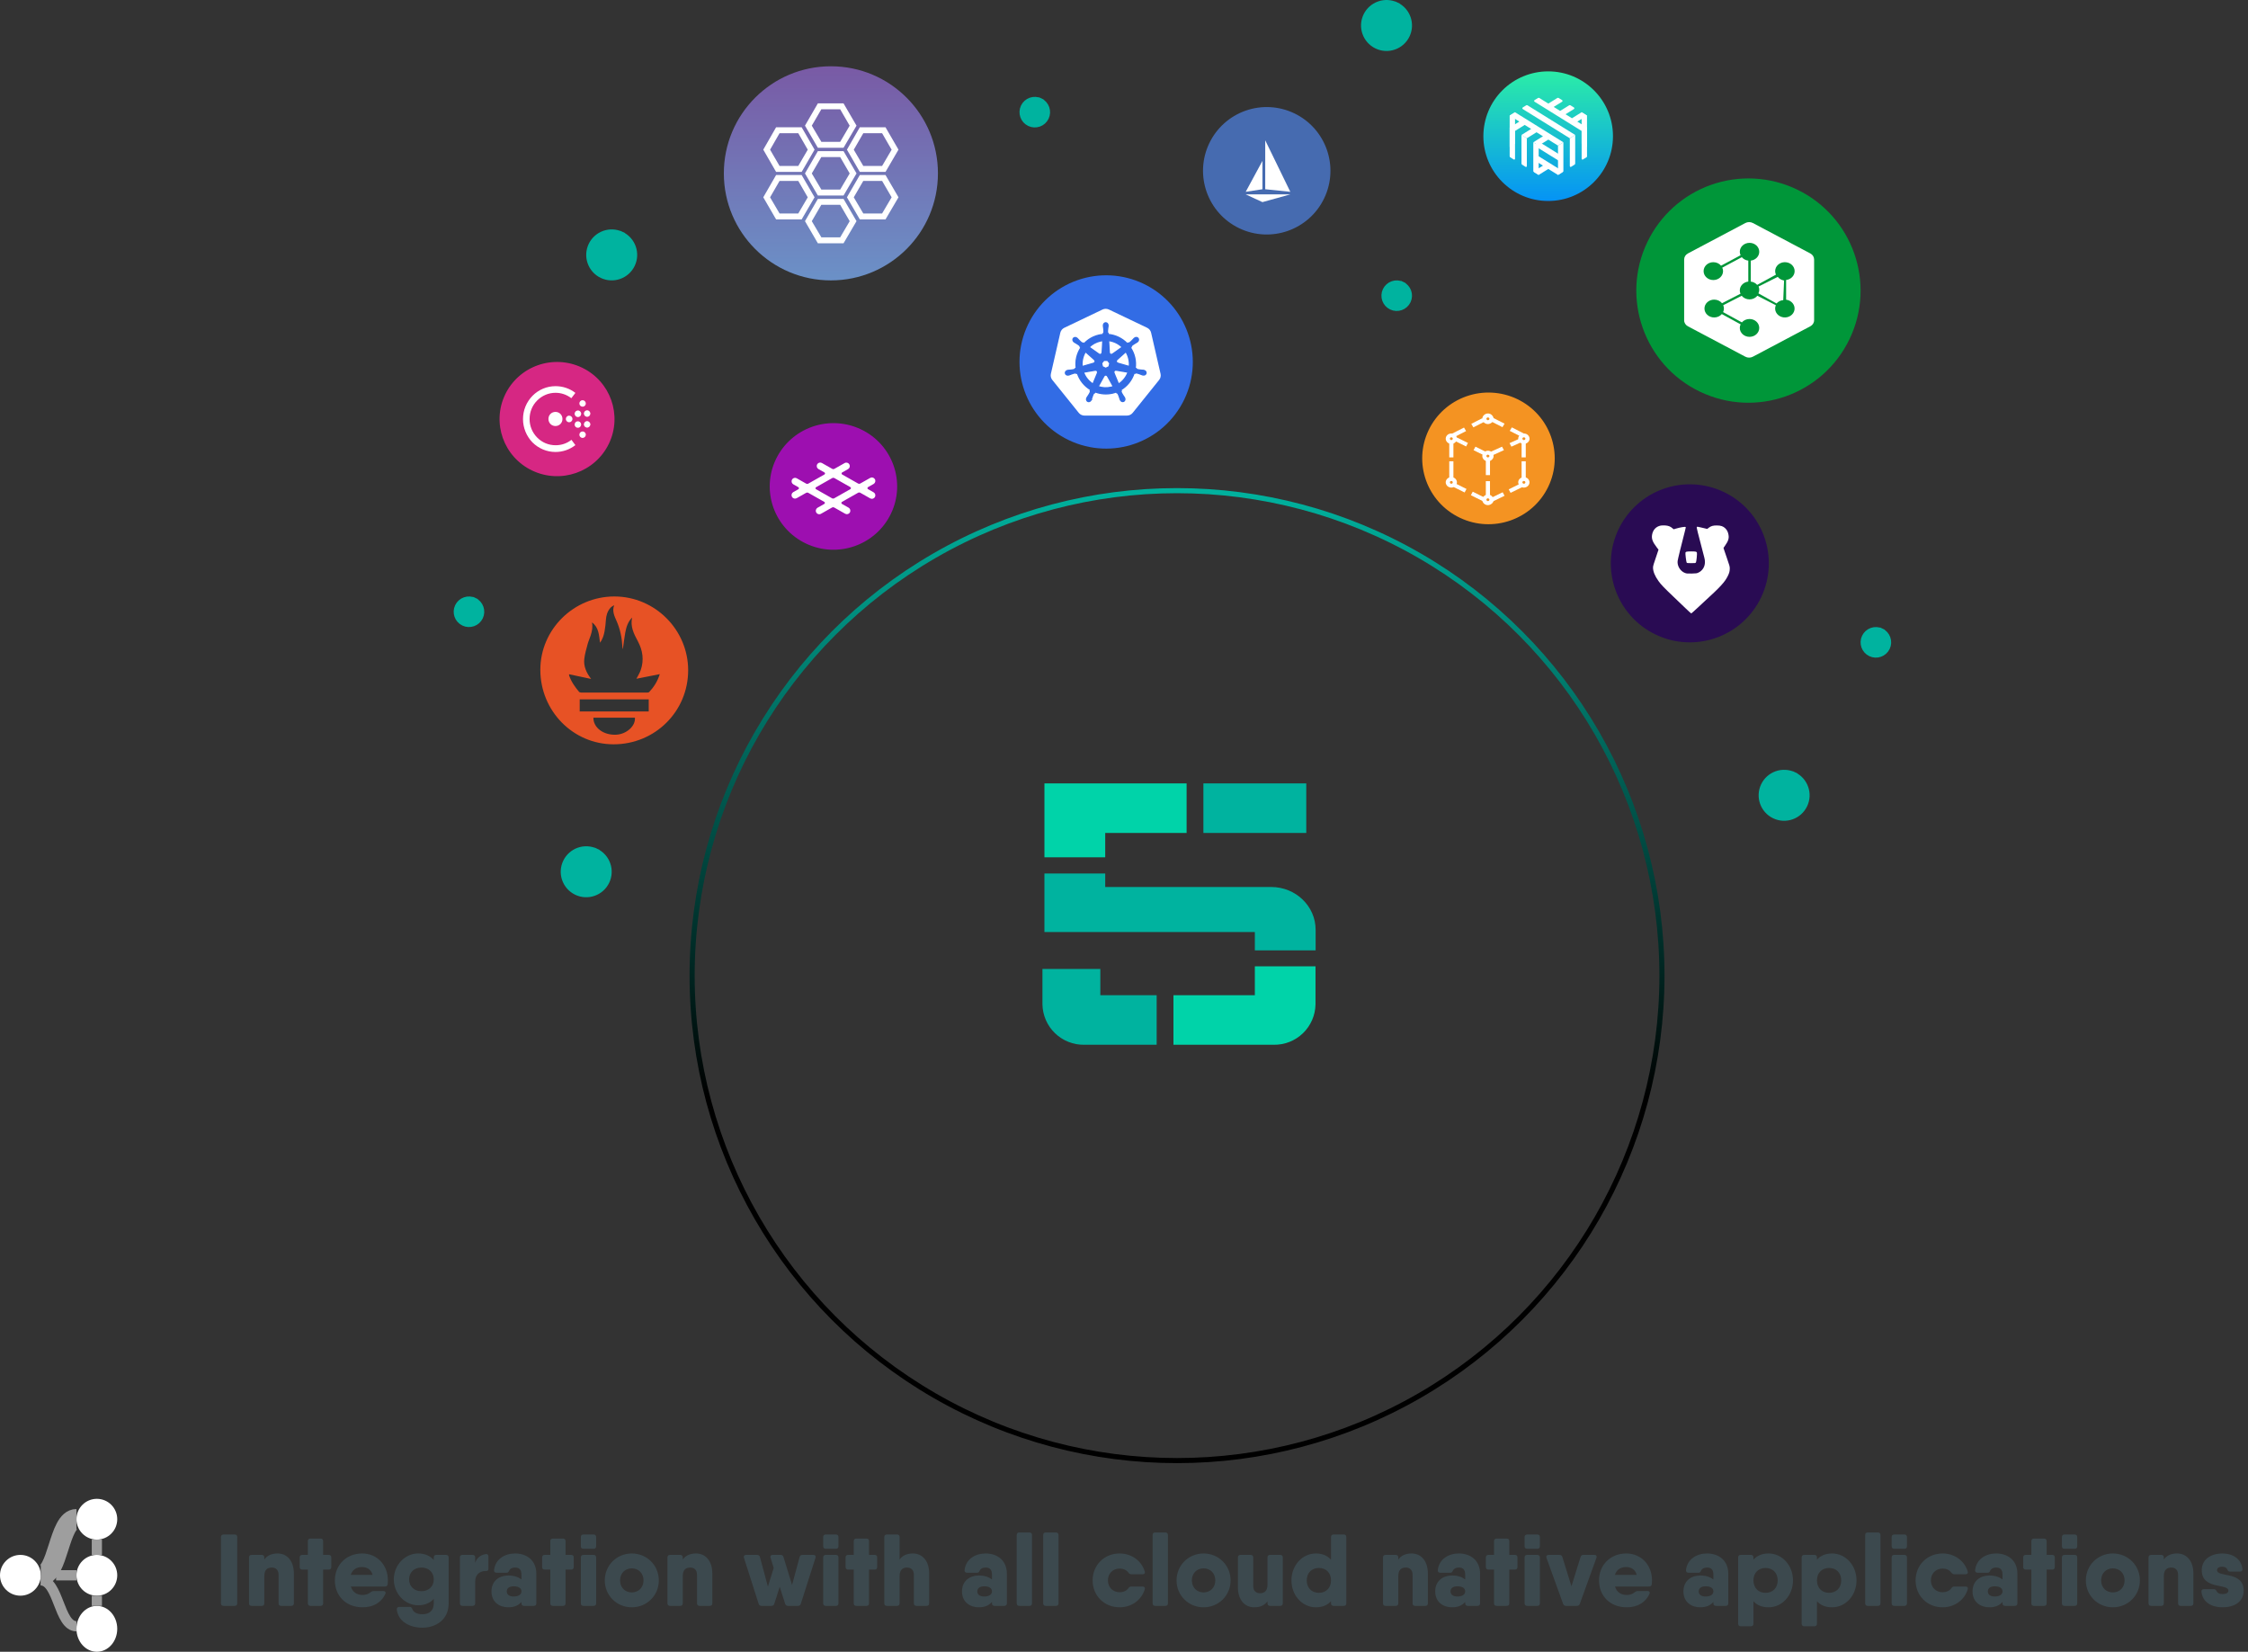 <svg width="441" height="324" viewBox="0 0 441 324" fill="none" xmlns="http://www.w3.org/2000/svg">
<rect x="0" y="0" width="441" height="324" fill="#333333" stroke="none"/>
<path d="M43.344 301.5V314.5C43.344 314.82 43.525 315 43.844 315H46.044C46.364 315 46.544 314.82 46.544 314.5V301.5C46.544 301.18 46.364 301 46.044 301H43.844C43.525 301 43.344 301.18 43.344 301.5ZM54.45 304.72C53.17 304.72 52.31 305.22 51.85 305.92V305.5C51.85 305.18 51.67 305 51.35 305H49.35C49.03 305 48.85 305.18 48.85 305.5V314.5C48.85 314.82 49.03 315 49.35 315H51.35C51.67 315 51.85 314.82 51.85 314.5V309.16C51.85 307.98 52.41 307.48 53.31 307.48C54.07 307.48 54.65 307.92 54.65 308.92V314.5C54.65 314.82 54.83 315 55.15 315H57.15C57.47 315 57.65 314.82 57.65 314.5V308.66C57.65 306.16 56.31 304.72 54.45 304.72ZM64.492 305H63.392V302.3C63.392 301.98 63.212 301.8 62.892 301.8H60.892C60.572 301.8 60.392 301.98 60.392 302.3V305H59.292C58.972 305 58.792 305.18 58.792 305.5V307.38C58.792 307.7 58.972 307.88 59.292 307.88H60.392V314.5C60.392 314.82 60.572 315 60.892 315H62.892C63.212 315 63.392 314.82 63.392 314.5V307.88H64.492C64.812 307.88 64.992 307.7 64.992 307.38V305.5C64.992 305.18 64.812 305 64.492 305ZM71.054 304.72C67.894 304.72 65.694 307.02 65.694 310C65.694 312.98 67.814 315.28 71.134 315.28C73.174 315.28 74.814 314.38 75.594 312.64C75.754 312.32 75.554 312.08 75.194 312.08L73.274 312.1C73.014 312.1 72.854 312.2 72.654 312.36C72.294 312.66 71.734 312.86 71.174 312.86C70.114 312.86 69.194 312.4 68.834 311.2H73.074H75.514C75.814 311.2 76.014 311.06 76.054 310.74C76.074 310.5 76.094 310.26 76.094 310C76.094 306.98 73.974 304.72 71.054 304.72ZM68.814 308.92C69.114 307.94 69.894 307.38 71.034 307.38C71.914 307.38 72.794 307.8 73.094 308.92H68.814ZM87.516 305H85.596C85.276 305 85.096 305.18 85.096 305.5V306.02C84.416 305.22 83.416 304.72 82.036 304.72C79.416 304.72 77.256 307.02 77.256 309.8C77.256 312.58 79.416 314.88 82.036 314.88C83.416 314.88 84.416 314.4 85.096 313.6V314.5C85.096 315.92 84.216 316.64 82.876 316.64C81.776 316.64 81.116 316.24 80.896 315.64C80.796 315.36 80.656 315.2 80.356 315.2H78.336C78.016 315.2 77.816 315.38 77.836 315.72C78.136 318.12 80.416 319.28 82.876 319.28C85.316 319.28 88.016 317.86 88.016 314.5V305.5C88.016 305.18 87.836 305 87.516 305ZM82.676 312.12C81.256 312.12 80.256 311.18 80.256 309.8C80.256 308.42 81.256 307.48 82.676 307.48C84.096 307.48 85.096 308.42 85.096 309.8C85.096 311.18 84.096 312.12 82.676 312.12ZM95.297 304.84C94.297 305 93.497 305.58 93.217 306.6V305.5C93.217 305.18 93.037 305 92.717 305H90.717C90.397 305 90.217 305.18 90.217 305.5V314.5C90.217 314.82 90.397 315 90.717 315H92.717C93.037 315 93.217 314.82 93.217 314.5V310.28C93.217 308.68 94.297 308.12 95.417 308.16C95.677 308.16 95.817 308 95.817 307.68V305.32C95.817 305 95.637 304.78 95.297 304.84ZM101.056 304.72C99.016 304.72 97.176 305.82 96.916 307.98C96.896 308.32 97.096 308.5 97.416 308.5H99.376C99.676 308.5 99.776 308.34 99.896 308.06C100.056 307.72 100.436 307.48 101.056 307.48C101.896 307.48 102.296 307.92 102.296 308.9V309.82C101.756 309.4 100.956 309.04 99.716 309.04C97.956 309.04 96.416 310.08 96.416 312.16C96.416 314.24 97.956 315.28 99.716 315.28C100.956 315.28 101.756 314.86 102.296 314.22V314.5C102.296 314.82 102.476 315 102.796 315H104.716C105.036 315 105.216 314.82 105.216 314.5V308.7C105.216 306 103.256 304.72 101.056 304.72ZM100.776 313.16C99.856 313.16 99.416 312.74 99.416 312.16C99.416 311.58 99.856 311.16 100.776 311.16C101.756 311.16 102.296 311.54 102.296 312.16C102.296 312.74 101.756 313.16 100.776 313.16ZM112.051 305H110.951V302.3C110.951 301.98 110.771 301.8 110.451 301.8H108.451C108.131 301.8 107.951 301.98 107.951 302.3V305H106.851C106.531 305 106.351 305.18 106.351 305.5V307.38C106.351 307.7 106.531 307.88 106.851 307.88H107.951V314.5C107.951 314.82 108.131 315 108.451 315H110.451C110.771 315 110.951 314.82 110.951 314.5V307.88H112.051C112.371 307.88 112.551 307.7 112.551 307.38V305.5C112.551 305.18 112.371 305 112.051 305ZM114.448 303.8H116.448C116.768 303.8 116.948 303.62 116.948 303.3V301.5C116.948 301.18 116.768 301 116.448 301H114.448C114.128 301 113.948 301.18 113.948 301.5V303.3C113.948 303.62 114.128 303.8 114.448 303.8ZM114.448 315H116.448C116.768 315 116.948 314.82 116.948 314.5V305.5C116.948 305.18 116.768 305 116.448 305H114.448C114.128 305 113.948 305.18 113.948 305.5V314.5C113.948 314.82 114.128 315 114.448 315ZM123.943 315.28C126.883 315.28 129.243 312.98 129.243 310C129.243 307.02 126.883 304.72 123.943 304.72C121.003 304.72 118.643 307.02 118.643 310C118.643 312.98 121.003 315.28 123.943 315.28ZM123.943 312.36C122.643 312.36 121.643 311.42 121.643 310C121.643 308.58 122.643 307.64 123.943 307.64C125.243 307.64 126.243 308.58 126.243 310C126.243 311.42 125.243 312.36 123.943 312.36ZM136.54 304.72C135.26 304.72 134.4 305.22 133.94 305.92V305.5C133.94 305.18 133.76 305 133.44 305H131.44C131.12 305 130.94 305.18 130.94 305.5V314.5C130.94 314.82 131.12 315 131.44 315H133.44C133.76 315 133.94 314.82 133.94 314.5V309.16C133.94 307.98 134.5 307.48 135.4 307.48C136.16 307.48 136.74 307.92 136.74 308.92V314.5C136.74 314.82 136.92 315 137.24 315H139.24C139.56 315 139.74 314.82 139.74 314.5V308.66C139.74 306.16 138.4 304.72 136.54 304.72ZM159.582 305H157.422C157.122 305 156.942 305.12 156.862 305.42L155.382 310.9L153.702 305.42C153.622 305.14 153.422 305 153.142 305H151.582C151.222 305 151.062 305.22 151.162 305.56L151.782 307.56L150.642 311.22L149.082 305.42C149.002 305.12 148.802 305 148.522 305H146.362C146.002 305 145.842 305.22 145.942 305.56L148.822 314.58C148.902 314.86 149.122 315 149.402 315H150.062H151.322C151.602 315 151.822 314.86 151.902 314.58L152.962 311.26L154.022 314.58C154.102 314.86 154.322 315 154.602 315H154.842H156.522C156.802 315 157.022 314.86 157.102 314.58L159.982 305.56C160.082 305.22 159.922 305 159.562 305H159.582ZM161.987 303.8H163.987C164.307 303.8 164.487 303.62 164.487 303.3V301.5C164.487 301.18 164.307 301 163.987 301H161.987C161.667 301 161.487 301.18 161.487 301.5V303.3C161.487 303.62 161.667 303.8 161.987 303.8ZM161.987 315H163.987C164.307 315 164.487 314.82 164.487 314.5V305.5C164.487 305.18 164.307 305 163.987 305H161.987C161.667 305 161.487 305.18 161.487 305.5V314.5C161.487 314.82 161.667 315 161.987 315ZM171.582 305H170.482V302.3C170.482 301.98 170.302 301.8 169.982 301.8H167.982C167.662 301.8 167.482 301.98 167.482 302.3V305H166.382C166.062 305 165.882 305.18 165.882 305.5V307.38C165.882 307.7 166.062 307.88 166.382 307.88H167.482V314.5C167.482 314.82 167.662 315 167.982 315H169.982C170.302 315 170.482 314.82 170.482 314.5V307.88H171.582C171.902 307.88 172.082 307.7 172.082 307.38V305.5C172.082 305.18 171.902 305 171.582 305ZM179.079 304.72C177.799 304.72 176.939 305.22 176.479 305.92V301.5C176.479 301.18 176.299 301 175.979 301H173.979C173.659 301 173.479 301.18 173.479 301.5V314.5C173.479 314.82 173.659 315 173.979 315H175.979C176.299 315 176.479 314.82 176.479 314.5V309.16C176.479 307.98 177.039 307.48 177.939 307.48C178.699 307.48 179.279 307.92 179.279 308.92V314.5C179.279 314.82 179.459 315 179.779 315H181.779C182.099 315 182.279 314.82 182.279 314.5V308.66C182.279 306.16 180.939 304.72 179.079 304.72ZM193.361 304.72C191.321 304.72 189.481 305.82 189.221 307.98C189.201 308.32 189.401 308.5 189.721 308.5H191.681C191.981 308.5 192.081 308.34 192.201 308.06C192.361 307.72 192.741 307.48 193.361 307.48C194.201 307.48 194.601 307.92 194.601 308.9V309.82C194.061 309.4 193.261 309.04 192.021 309.04C190.261 309.04 188.721 310.08 188.721 312.16C188.721 314.24 190.261 315.28 192.021 315.28C193.261 315.28 194.061 314.86 194.601 314.22V314.5C194.601 314.82 194.781 315 195.101 315H197.021C197.341 315 197.521 314.82 197.521 314.5V308.7C197.521 306 195.561 304.72 193.361 304.72ZM193.081 313.16C192.161 313.16 191.721 312.74 191.721 312.16C191.721 311.58 192.161 311.16 193.081 311.16C194.061 311.16 194.601 311.54 194.601 312.16C194.601 312.74 194.061 313.16 193.081 313.16ZM199.955 315H201.955C202.275 315 202.455 314.82 202.455 314.5V301.1C202.455 300.78 202.275 300.6 201.955 300.6H199.955C199.635 300.6 199.455 300.78 199.455 301.1V314.5C199.455 314.82 199.635 315 199.955 315ZM205.151 315H207.151C207.471 315 207.651 314.82 207.651 314.5V301.1C207.651 300.78 207.471 300.6 207.151 300.6H205.151C204.831 300.6 204.651 300.78 204.651 301.1V314.5C204.651 314.82 204.831 315 205.151 315ZM224.146 311.2H221.946C221.666 311.2 221.506 311.32 221.346 311.56C220.986 312.04 220.366 312.32 219.646 312.32C218.346 312.32 217.346 311.38 217.346 310C217.346 308.62 218.346 307.68 219.646 307.68C220.366 307.68 220.986 307.96 221.346 308.46C221.506 308.68 221.686 308.8 221.946 308.8H224.146C224.486 308.8 224.686 308.58 224.566 308.24C223.946 306.16 221.986 304.72 219.646 304.72C216.606 304.72 214.346 307.02 214.346 310C214.346 312.98 216.606 315.28 219.646 315.28C221.986 315.28 223.946 313.84 224.566 311.76C224.686 311.42 224.486 311.2 224.146 311.2ZM226.616 315H228.616C228.936 315 229.116 314.82 229.116 314.5V301.1C229.116 300.78 228.936 300.6 228.616 300.6H226.616C226.296 300.6 226.116 300.78 226.116 301.1V314.5C226.116 314.82 226.296 315 226.616 315ZM236.111 315.28C239.051 315.28 241.411 312.98 241.411 310C241.411 307.02 239.051 304.72 236.111 304.72C233.171 304.72 230.811 307.02 230.811 310C230.811 312.98 233.171 315.28 236.111 315.28ZM236.111 312.36C234.811 312.36 233.811 311.42 233.811 310C233.811 308.58 234.811 307.64 236.111 307.64C237.411 307.64 238.411 308.58 238.411 310C238.411 311.42 237.411 312.36 236.111 312.36ZM251.148 305H249.148C248.828 305 248.648 305.18 248.648 305.5V310.84C248.648 312.02 248.088 312.52 247.188 312.52C246.428 312.52 245.848 312.08 245.848 311.08V305.5C245.848 305.18 245.668 305 245.348 305H243.348C243.028 305 242.848 305.18 242.848 305.5V311.34C242.848 313.84 244.188 315.28 246.048 315.28C247.308 315.28 248.168 314.8 248.648 314.1V314.5C248.648 314.82 248.828 315 249.148 315H251.148C251.468 315 251.648 314.82 251.648 314.5V305.5C251.648 305.18 251.468 305 251.148 305ZM263.61 301H261.61C261.29 301 261.11 301.18 261.11 301.5V305.94C260.43 305.18 259.45 304.72 258.13 304.72C255.51 304.72 253.35 307.02 253.35 310C253.35 312.98 255.51 315.28 258.13 315.28C259.45 315.28 260.43 314.84 261.11 314.08V314.5C261.11 314.82 261.29 315 261.61 315H263.61C263.93 315 264.11 314.82 264.11 314.5V301.5C264.11 301.18 263.93 301 263.61 301ZM258.73 312.44C257.35 312.44 256.35 311.5 256.35 310C256.35 308.5 257.35 307.56 258.73 307.56C260.11 307.56 261.11 308.5 261.11 310C261.11 311.5 260.11 312.44 258.73 312.44ZM276.911 304.72C275.631 304.72 274.771 305.22 274.311 305.92V305.5C274.311 305.18 274.131 305 273.811 305H271.811C271.491 305 271.311 305.18 271.311 305.5V314.5C271.311 314.82 271.491 315 271.811 315H273.811C274.131 315 274.311 314.82 274.311 314.5V309.16C274.311 307.98 274.871 307.48 275.771 307.48C276.531 307.48 277.111 307.92 277.111 308.92V314.5C277.111 314.82 277.291 315 277.611 315H279.611C279.931 315 280.111 314.82 280.111 314.5V308.66C280.111 306.16 278.771 304.72 276.911 304.72ZM286.193 304.72C284.153 304.72 282.313 305.82 282.053 307.98C282.033 308.32 282.233 308.5 282.553 308.5H284.513C284.813 308.5 284.913 308.34 285.033 308.06C285.193 307.72 285.573 307.48 286.193 307.48C287.033 307.48 287.433 307.92 287.433 308.9V309.82C286.893 309.4 286.093 309.04 284.853 309.04C283.093 309.04 281.553 310.08 281.553 312.16C281.553 314.24 283.093 315.28 284.853 315.28C286.093 315.28 286.893 314.86 287.433 314.22V314.5C287.433 314.82 287.613 315 287.933 315H289.853C290.173 315 290.353 314.82 290.353 314.5V308.7C290.353 306 288.393 304.72 286.193 304.72ZM285.913 313.16C284.993 313.16 284.553 312.74 284.553 312.16C284.553 311.58 284.993 311.16 285.913 311.16C286.893 311.16 287.433 311.54 287.433 312.16C287.433 312.74 286.893 313.16 285.913 313.16ZM297.188 305H296.088V302.3C296.088 301.98 295.908 301.8 295.588 301.8H293.588C293.268 301.8 293.088 301.98 293.088 302.3V305H291.988C291.668 305 291.488 305.18 291.488 305.5V307.38C291.488 307.7 291.668 307.88 291.988 307.88H293.088V314.5C293.088 314.82 293.268 315 293.588 315H295.588C295.908 315 296.088 314.82 296.088 314.5V307.88H297.188C297.508 307.88 297.688 307.7 297.688 307.38V305.5C297.688 305.18 297.508 305 297.188 305ZM299.584 303.8H301.584C301.904 303.8 302.084 303.62 302.084 303.3V301.5C302.084 301.18 301.904 301 301.584 301H299.584C299.264 301 299.084 301.18 299.084 301.5V303.3C299.084 303.62 299.264 303.8 299.584 303.8ZM299.584 315H301.584C301.904 315 302.084 314.82 302.084 314.5V305.5C302.084 305.18 301.904 305 301.584 305H299.584C299.264 305 299.084 305.18 299.084 305.5V314.5C299.084 314.82 299.264 315 299.584 315ZM312.78 305H310.62C310.34 305 310.14 305.14 310.06 305.42L308.28 311.16L306.5 305.42C306.42 305.14 306.22 305 305.94 305H303.8C303.44 305 303.26 305.22 303.38 305.58L306.64 314.6C306.74 314.86 306.92 315 307.2 315H307.68H309.36C309.64 315 309.82 314.86 309.92 314.6L313.18 305.58C313.3 305.22 313.14 305 312.78 305ZM319.042 304.72C315.882 304.72 313.682 307.02 313.682 310C313.682 312.98 315.802 315.28 319.122 315.28C321.162 315.28 322.802 314.38 323.582 312.64C323.742 312.32 323.542 312.08 323.182 312.08L321.262 312.1C321.002 312.1 320.842 312.2 320.642 312.36C320.282 312.66 319.722 312.86 319.162 312.86C318.102 312.86 317.182 312.4 316.822 311.2H321.062H323.502C323.802 311.2 324.002 311.06 324.042 310.74C324.062 310.5 324.082 310.26 324.082 310C324.082 306.98 321.962 304.72 319.042 304.72ZM316.802 308.92C317.102 307.94 317.882 307.38 319.022 307.38C319.902 307.38 320.782 307.8 321.082 308.92H316.802ZM334.885 304.72C332.845 304.72 331.005 305.82 330.745 307.98C330.725 308.32 330.925 308.5 331.245 308.5H333.205C333.505 308.5 333.605 308.34 333.725 308.06C333.885 307.72 334.265 307.48 334.885 307.48C335.725 307.48 336.125 307.92 336.125 308.9V309.82C335.585 309.4 334.785 309.04 333.545 309.04C331.785 309.04 330.245 310.08 330.245 312.16C330.245 314.24 331.785 315.28 333.545 315.28C334.785 315.28 335.585 314.86 336.125 314.22V314.5C336.125 314.82 336.305 315 336.625 315H338.545C338.865 315 339.045 314.82 339.045 314.5V308.7C339.045 306 337.085 304.72 334.885 304.72ZM334.605 313.16C333.685 313.16 333.245 312.74 333.245 312.16C333.245 311.58 333.685 311.16 334.605 311.16C335.585 311.16 336.125 311.54 336.125 312.16C336.125 312.74 335.585 313.16 334.605 313.16ZM346.959 304.72C345.619 304.72 344.639 305.18 343.979 305.94V305.5C343.979 305.18 343.799 305 343.479 305H341.479C341.159 305 340.979 305.18 340.979 305.5V318.5C340.979 318.82 341.159 319 341.479 319H343.479C343.799 319 343.979 318.82 343.979 318.5V314.08C344.639 314.84 345.619 315.28 346.959 315.28C349.579 315.28 351.739 312.98 351.739 310C351.739 307.02 349.579 304.72 346.959 304.72ZM346.359 312.44C344.979 312.44 343.979 311.5 343.979 310C343.979 308.5 344.979 307.56 346.359 307.56C347.739 307.56 348.739 308.5 348.739 310C348.739 311.5 347.739 312.44 346.359 312.44ZM359.42 304.72C358.08 304.72 357.1 305.18 356.44 305.94V305.5C356.44 305.18 356.26 305 355.94 305H353.94C353.62 305 353.44 305.18 353.44 305.5V318.5C353.44 318.82 353.62 319 353.94 319H355.94C356.26 319 356.44 318.82 356.44 318.5V314.08C357.1 314.84 358.08 315.28 359.42 315.28C362.04 315.28 364.2 312.98 364.2 310C364.2 307.02 362.04 304.72 359.42 304.72ZM358.82 312.44C357.44 312.44 356.44 311.5 356.44 310C356.44 308.5 357.44 307.56 358.82 307.56C360.2 307.56 361.2 308.5 361.2 310C361.2 311.5 360.2 312.44 358.82 312.44ZM366.401 315H368.401C368.721 315 368.901 314.82 368.901 314.5V301.1C368.901 300.78 368.721 300.6 368.401 300.6H366.401C366.081 300.6 365.901 300.78 365.901 301.1V314.5C365.901 314.82 366.081 315 366.401 315ZM371.596 303.8H373.596C373.916 303.8 374.096 303.62 374.096 303.3V301.5C374.096 301.18 373.916 301 373.596 301H371.596C371.276 301 371.096 301.18 371.096 301.5V303.3C371.096 303.62 371.276 303.8 371.596 303.8ZM371.596 315H373.596C373.916 315 374.096 314.82 374.096 314.5V305.5C374.096 305.18 373.916 305 373.596 305H371.596C371.276 305 371.096 305.18 371.096 305.5V314.5C371.096 314.82 371.276 315 371.596 315ZM385.591 311.2H383.391C383.111 311.2 382.951 311.32 382.791 311.56C382.431 312.04 381.811 312.32 381.091 312.32C379.791 312.32 378.791 311.38 378.791 310C378.791 308.62 379.791 307.68 381.091 307.68C381.811 307.68 382.431 307.96 382.791 308.46C382.951 308.68 383.131 308.8 383.391 308.8H385.591C385.931 308.8 386.131 308.58 386.011 308.24C385.391 306.16 383.431 304.72 381.091 304.72C378.051 304.72 375.791 307.02 375.791 310C375.791 312.98 378.051 315.28 381.091 315.28C383.431 315.28 385.391 313.84 386.011 311.76C386.131 311.42 385.931 311.2 385.591 311.2ZM391.603 304.72C389.563 304.72 387.723 305.82 387.463 307.98C387.443 308.32 387.643 308.5 387.963 308.5H389.923C390.223 308.5 390.323 308.34 390.443 308.06C390.603 307.72 390.983 307.48 391.603 307.48C392.443 307.48 392.843 307.92 392.843 308.9V309.82C392.303 309.4 391.503 309.04 390.263 309.04C388.503 309.04 386.963 310.08 386.963 312.16C386.963 314.24 388.503 315.28 390.263 315.28C391.503 315.28 392.303 314.86 392.843 314.22V314.5C392.843 314.82 393.023 315 393.343 315H395.263C395.583 315 395.763 314.82 395.763 314.5V308.7C395.763 306 393.803 304.72 391.603 304.72ZM391.323 313.16C390.403 313.16 389.963 312.74 389.963 312.16C389.963 311.58 390.403 311.16 391.323 311.16C392.303 311.16 392.843 311.54 392.843 312.16C392.843 312.74 392.303 313.16 391.323 313.16ZM402.598 305H401.498V302.3C401.498 301.98 401.318 301.8 400.998 301.8H398.998C398.678 301.8 398.498 301.98 398.498 302.3V305H397.398C397.078 305 396.898 305.18 396.898 305.5V307.38C396.898 307.7 397.078 307.88 397.398 307.88H398.498V314.5C398.498 314.82 398.678 315 398.998 315H400.998C401.318 315 401.498 314.82 401.498 314.5V307.88H402.598C402.918 307.88 403.098 307.7 403.098 307.38V305.5C403.098 305.18 402.918 305 402.598 305ZM404.995 303.8H406.995C407.315 303.8 407.495 303.62 407.495 303.3V301.5C407.495 301.18 407.315 301 406.995 301H404.995C404.675 301 404.495 301.18 404.495 301.5V303.3C404.495 303.62 404.675 303.8 404.995 303.8ZM404.995 315H406.995C407.315 315 407.495 314.82 407.495 314.5V305.5C407.495 305.18 407.315 305 406.995 305H404.995C404.675 305 404.495 305.18 404.495 305.5V314.5C404.495 314.82 404.675 315 404.995 315ZM414.49 315.28C417.43 315.28 419.79 312.98 419.79 310C419.79 307.02 417.43 304.72 414.49 304.72C411.55 304.72 409.19 307.02 409.19 310C409.19 312.98 411.55 315.28 414.49 315.28ZM414.49 312.36C413.19 312.36 412.19 311.42 412.19 310C412.19 308.58 413.19 307.64 414.49 307.64C415.79 307.64 416.79 308.58 416.79 310C416.79 311.42 415.79 312.36 414.49 312.36ZM427.087 304.72C425.807 304.72 424.947 305.22 424.487 305.92V305.5C424.487 305.18 424.307 305 423.987 305H421.987C421.667 305 421.487 305.18 421.487 305.5V314.5C421.487 314.82 421.667 315 421.987 315H423.987C424.307 315 424.487 314.82 424.487 314.5V309.16C424.487 307.98 425.047 307.48 425.947 307.48C426.707 307.48 427.287 307.92 427.287 308.92V314.5C427.287 314.82 427.467 315 427.787 315H429.787C430.107 315 430.287 314.82 430.287 314.5V308.66C430.287 306.16 428.947 304.72 427.087 304.72ZM434.929 308C434.929 307.6 435.249 307.32 435.989 307.32C436.449 307.32 436.789 307.52 436.929 307.84C437.069 308.12 437.169 308.28 437.469 308.28H439.429C439.749 308.28 439.949 308.1 439.909 307.76C439.669 305.64 437.849 304.72 435.989 304.72C433.889 304.72 431.929 305.74 431.929 308C431.929 311.88 437.149 310.56 437.149 312C437.149 312.4 436.829 312.68 435.989 312.68C435.389 312.68 435.009 312.48 434.849 312.14C434.709 311.88 434.609 311.72 434.309 311.72H432.349C432.029 311.72 431.829 311.9 431.869 312.24C432.109 314.36 433.949 315.28 435.989 315.28C438.189 315.28 440.149 314.3 440.149 312C440.149 308.1 434.929 309.48 434.929 308Z" fill="#3C494E"/>
<circle cx="230.905" cy="191.372" r="95.128" stroke="url(#paint0_linear_12198_16775)"/>
<path d="M256.256 153.667H236.076V163.388H256.256V153.667Z" fill="#00B39F"/>
<path d="M258.093 186.416V182.388C258.093 177.749 254.191 173.989 249.382 173.989H216.814V171.339H204.891V182.815H246.169V186.416H258.093Z" fill="#00B39F"/>
<path d="M216.814 168.164V163.388H232.781V153.667H204.891V168.164H216.814Z" fill="#00D3A9"/>
<path d="M246.168 189.542V195.214H230.201V204.935H249.873C252.009 204.969 254.071 204.154 255.608 202.67C257.144 201.186 258.03 199.153 258.07 197.017V189.542H246.168Z" fill="#00D3A9"/>
<path d="M215.857 190.066V195.214H226.906V204.935H212.699C210.563 204.968 208.5 204.154 206.964 202.67C205.428 201.186 204.542 199.153 204.502 197.017V190.066H215.857Z" fill="#00B39F"/>
<path fill-rule="evenodd" clip-rule="evenodd" d="M324.809 124.477C317.089 120.781 313.827 111.527 317.523 103.806C319.297 100.099 322.472 97.248 326.348 95.882C330.224 94.515 334.484 94.744 338.191 96.519C345.911 100.215 349.173 109.47 345.477 117.19C341.782 124.911 332.528 128.173 324.809 124.477Z" fill="#290B53"/>
<path d="M325.774 103.097C324.845 103.296 324.243 103.956 324.089 104.936C323.974 105.692 324.198 106.301 324.986 107.332L325.358 107.819L325.242 108.165C324.352 110.766 324.281 111.01 324.281 111.343C324.281 112.093 324.646 112.99 325.364 113.989C325.832 114.649 326.44 115.284 328.286 117.039C329.061 117.776 330.15 118.82 330.708 119.359C331.265 119.89 331.746 120.333 331.778 120.333C331.81 120.333 332.335 119.865 332.944 119.295C333.552 118.724 334.2 118.128 334.373 117.968C337.48 115.136 338.358 114.182 338.941 113.003C339.249 112.388 339.332 112.061 339.338 111.49C339.338 111.132 339.268 110.869 338.819 109.6C338.531 108.787 338.255 107.979 338.204 107.793L338.108 107.467L338.396 107.057C339.043 106.14 339.216 105.602 339.088 104.904C338.986 104.346 338.813 103.994 338.467 103.642C338.05 103.232 337.608 103.078 336.807 103.071C336.058 103.065 335.66 103.18 335.206 103.526L334.911 103.751L334.097 103.558C333.123 103.321 332.963 103.296 332.873 103.353C332.822 103.379 332.886 103.725 333.059 104.417C333.495 106.115 334.071 108.351 334.212 108.864C334.449 109.735 334.482 109.972 334.456 110.44C334.405 111.26 333.924 111.971 333.2 112.311C332.867 112.471 332.758 112.484 331.874 112.503C331.015 112.522 330.868 112.509 330.547 112.388C329.638 112.048 329.003 111.016 329.106 110.049C329.131 109.773 329.823 106.948 330.579 104.013C330.663 103.686 330.72 103.405 330.701 103.385C330.592 103.276 329.676 103.424 328.689 103.712L328.324 103.821L328.081 103.61C327.683 103.257 327.261 103.103 326.613 103.065C326.299 103.052 325.921 103.065 325.774 103.097Z" fill="white"/>
<path d="M330.83 108.223C330.754 108.255 330.67 108.332 330.645 108.383C330.587 108.537 330.798 110.267 330.888 110.376C330.946 110.446 331.151 110.465 331.785 110.465C332.567 110.465 332.612 110.459 332.701 110.318C332.797 110.164 332.958 108.556 332.887 108.383C332.868 108.325 332.778 108.248 332.695 108.216C332.496 108.139 331.023 108.146 330.83 108.223Z" fill="white"/>
<path fill-rule="evenodd" clip-rule="evenodd" d="M243.104 44.772C236.878 41.791 234.248 34.328 237.228 28.102C238.659 25.112 241.219 22.813 244.345 21.711C247.471 20.609 250.907 20.794 253.896 22.225C260.122 25.206 262.752 32.669 259.772 38.895C256.792 45.121 249.329 47.752 243.104 44.772Z" fill="#466BB0"/>
<path d="M244.377 38.13H253.127L247.658 39.646L244.377 38.13Z" fill="white"/>
<path d="M244.377 37.625L247.658 37.12V31.562L244.377 37.625Z" fill="white"/>
<path d="M248.205 37.12L253.127 37.625L248.205 27.521V37.12Z" fill="white"/>
<path fill-rule="evenodd" clip-rule="evenodd" d="M333.503 76.838C322.546 71.593 317.916 58.457 323.161 47.499C325.68 42.237 330.186 38.191 335.687 36.251C341.189 34.312 347.236 34.637 352.497 37.156C363.454 42.402 368.084 55.538 362.839 66.496C357.594 77.454 344.459 82.084 333.503 76.838Z" fill="#009639"/>
<path d="M348.749 54.31L344.989 56.193C345.086 56.407 345.126 56.651 345.118 56.895C345.11 57.123 345.054 57.345 344.957 57.544L348.507 59.523C348.829 59.154 349.304 58.91 349.827 58.873L349.989 55.019C349.948 55.012 349.916 55.004 349.876 54.997C349.401 54.894 349.014 54.643 348.749 54.31Z" fill="white"/>
<path d="M355.134 49.71L343.88 43.752C343.421 43.501 342.849 43.501 342.382 43.752L331.136 49.71C330.669 49.954 330.387 50.404 330.387 50.899V62.816C330.379 63.06 330.452 63.296 330.581 63.503C330.709 63.71 330.903 63.887 331.128 64.005L342.382 69.964C342.841 70.215 343.413 70.215 343.88 69.964L355.134 64.005C355.601 63.761 355.883 63.311 355.883 62.816V50.899C355.883 50.412 355.601 49.954 355.134 49.71ZM350.449 58.792C351.487 58.947 352.196 59.848 352.027 60.8C351.858 61.753 350.875 62.403 349.837 62.248C348.798 62.093 348.09 61.192 348.259 60.239C348.283 60.106 348.324 59.988 348.372 59.87L344.749 58.01C344.403 58.445 343.839 58.726 343.212 58.726C342.584 58.726 342.02 58.445 341.674 58.017L338.051 59.87C338.14 60.069 338.188 60.291 338.188 60.52C338.188 60.771 338.132 61.007 338.027 61.221L341.714 63.237C342.06 62.831 342.608 62.573 343.212 62.573C344.266 62.573 345.119 63.355 345.119 64.323C345.119 65.29 344.266 66.073 343.212 66.073C342.157 66.073 341.304 65.29 341.304 64.323C341.304 64.072 341.36 63.835 341.465 63.621L337.778 61.605C337.431 62.011 336.892 62.27 336.28 62.27C335.226 62.27 334.372 61.487 334.372 60.52C334.372 59.553 335.226 58.77 336.28 58.77C336.908 58.77 337.472 59.051 337.818 59.479L341.44 57.618C341.352 57.419 341.304 57.197 341.304 56.968C341.304 56.075 342.028 55.344 342.97 55.233V51.12C342.455 51.061 342.004 50.81 341.698 50.449L337.866 52.501C337.963 52.708 338.019 52.944 338.019 53.181C338.019 54.148 337.166 54.931 336.111 54.931C335.057 54.931 334.203 54.148 334.203 53.181C334.203 52.213 335.057 51.431 336.111 51.431C336.731 51.431 337.278 51.696 337.625 52.117L341.457 50.065C341.36 49.858 341.304 49.622 341.304 49.385C341.304 48.418 342.157 47.635 343.212 47.635C344.266 47.635 345.119 48.418 345.119 49.385C345.119 50.279 344.395 51.01 343.453 51.12V55.233C343.96 55.292 344.411 55.536 344.709 55.883L348.396 53.875C348.251 53.565 348.203 53.21 348.275 52.848C348.476 51.896 349.475 51.276 350.513 51.46C351.552 51.645 352.228 52.56 352.027 53.513C351.866 54.273 351.189 54.827 350.392 54.916V58.777C350.409 58.785 350.433 58.792 350.449 58.792Z" fill="white"/>
<path fill-rule="evenodd" clip-rule="evenodd" d="M209.661 86.33C201.195 82.276 197.617 72.126 201.67 63.658C203.616 59.592 207.098 56.466 211.349 54.967C215.601 53.468 220.273 53.72 224.339 55.666C232.805 59.72 236.383 69.87 232.33 78.338C228.277 86.805 218.128 90.383 209.661 86.33Z" fill="#326CE5"/>
<path d="M216.84 60.575C216.649 60.585 216.462 60.632 216.29 60.714L208.785 64.3C208.591 64.393 208.42 64.528 208.286 64.695C208.151 64.862 208.057 65.057 208.009 65.266L206.157 73.32C206.114 73.506 206.11 73.698 206.143 73.886C206.177 74.073 206.248 74.252 206.352 74.412C206.377 74.451 206.405 74.489 206.434 74.525L211.628 80.984C211.763 81.151 211.933 81.286 212.127 81.378C212.322 81.471 212.535 81.519 212.75 81.519L221.08 81.517C221.296 81.517 221.509 81.469 221.703 81.377C221.897 81.284 222.068 81.15 222.202 80.983L227.395 74.523C227.53 74.356 227.624 74.161 227.672 73.952C227.72 73.744 227.72 73.527 227.672 73.319L225.818 65.264C225.77 65.055 225.675 64.86 225.541 64.693C225.406 64.526 225.236 64.391 225.042 64.298L217.536 60.714C217.319 60.611 217.08 60.563 216.84 60.575Z" fill="white"/>
<path d="M216.914 63.316C216.666 63.316 216.465 63.54 216.465 63.815C216.465 63.819 216.466 63.824 216.466 63.828C216.466 63.865 216.464 63.91 216.465 63.943C216.471 64.102 216.506 64.224 216.527 64.37C216.564 64.683 216.596 64.943 216.577 65.185C216.558 65.276 216.49 65.359 216.431 65.417L216.42 65.607C216.15 65.63 215.879 65.671 215.608 65.732C214.442 65.997 213.437 66.598 212.673 67.409C212.623 67.375 212.537 67.313 212.511 67.294C212.431 67.305 212.349 67.329 212.244 67.268C212.043 67.132 211.86 66.946 211.638 66.721C211.537 66.613 211.463 66.51 211.343 66.407C211.315 66.383 211.273 66.351 211.243 66.327C211.149 66.252 211.037 66.213 210.93 66.209C210.792 66.204 210.659 66.258 210.572 66.367C210.417 66.561 210.467 66.858 210.682 67.03C210.684 67.031 210.687 67.033 210.689 67.034C210.719 67.058 210.755 67.089 210.782 67.109C210.91 67.204 211.027 67.252 211.155 67.327C211.423 67.493 211.646 67.631 211.823 67.797C211.892 67.87 211.904 68 211.913 68.056L212.057 68.184C211.286 69.344 210.929 70.777 211.14 72.237L210.952 72.291C210.902 72.355 210.832 72.456 210.759 72.486C210.528 72.559 210.268 72.586 209.954 72.619C209.806 72.631 209.679 72.624 209.523 72.653C209.488 72.66 209.44 72.672 209.403 72.681C209.402 72.681 209.4 72.682 209.399 72.682C209.397 72.683 209.394 72.683 209.392 72.684C209.128 72.748 208.957 72.991 209.012 73.231C209.067 73.471 209.326 73.617 209.592 73.559C209.594 73.559 209.597 73.559 209.599 73.558C209.602 73.558 209.604 73.556 209.607 73.555C209.644 73.547 209.691 73.538 209.723 73.53C209.877 73.488 209.988 73.428 210.127 73.375C210.424 73.268 210.67 73.179 210.91 73.145C211.01 73.137 211.115 73.207 211.168 73.236L211.364 73.202C211.814 74.599 212.759 75.728 213.954 76.437L213.873 76.633C213.902 76.709 213.935 76.812 213.913 76.887C213.825 77.113 213.676 77.351 213.506 77.617C213.424 77.74 213.339 77.836 213.265 77.976C213.247 78.01 213.225 78.062 213.208 78.097C213.092 78.344 213.177 78.629 213.399 78.736C213.622 78.843 213.899 78.73 214.019 78.482C214.019 78.482 214.019 78.482 214.02 78.481C214.02 78.481 214.019 78.481 214.02 78.48C214.037 78.445 214.061 78.399 214.075 78.366C214.139 78.22 214.16 78.095 214.205 77.954C214.324 77.656 214.389 77.343 214.553 77.147C214.597 77.094 214.67 77.073 214.746 77.053L214.848 76.869C215.89 77.269 217.057 77.376 218.223 77.112C218.488 77.051 218.745 76.973 218.993 76.879C219.022 76.93 219.075 77.028 219.089 77.052C219.166 77.077 219.25 77.09 219.319 77.191C219.441 77.4 219.525 77.648 219.627 77.947C219.672 78.088 219.694 78.213 219.757 78.358C219.772 78.392 219.796 78.438 219.813 78.474C219.933 78.722 220.211 78.836 220.434 78.728C220.656 78.621 220.741 78.337 220.625 78.09C220.608 78.054 220.584 78.002 220.566 77.969C220.492 77.828 220.408 77.734 220.326 77.611C220.155 77.345 220.014 77.124 219.927 76.898C219.891 76.781 219.933 76.708 219.962 76.633C219.945 76.613 219.908 76.503 219.887 76.451C221.13 75.718 222.046 74.546 222.477 73.194C222.535 73.203 222.636 73.221 222.668 73.227C222.736 73.183 222.798 73.124 222.92 73.134C223.16 73.169 223.406 73.258 223.703 73.365C223.841 73.417 223.953 73.479 224.106 73.52C224.139 73.529 224.185 73.537 224.222 73.545C224.225 73.546 224.228 73.547 224.231 73.548C224.233 73.548 224.236 73.548 224.238 73.549C224.504 73.606 224.763 73.46 224.818 73.221C224.872 72.981 224.702 72.737 224.437 72.673C224.399 72.665 224.344 72.65 224.307 72.643C224.151 72.613 224.023 72.62 223.876 72.608C223.562 72.575 223.302 72.549 223.071 72.476C222.976 72.439 222.909 72.327 222.877 72.281L222.695 72.228C222.789 71.548 222.764 70.839 222.601 70.131C222.437 69.416 222.147 68.762 221.76 68.185C221.806 68.143 221.894 68.065 221.919 68.042C221.926 67.962 221.92 67.877 222.003 67.788C222.18 67.622 222.403 67.484 222.671 67.319C222.799 67.244 222.917 67.195 223.045 67.101C223.074 67.079 223.113 67.046 223.144 67.021C223.359 66.849 223.409 66.553 223.254 66.359C223.099 66.165 222.799 66.147 222.584 66.319C222.553 66.343 222.512 66.374 222.484 66.398C222.364 66.502 222.289 66.604 222.188 66.712C221.966 66.937 221.783 67.125 221.582 67.26C221.495 67.311 221.367 67.293 221.309 67.29L221.139 67.412C220.164 66.39 218.838 65.737 217.41 65.61C217.406 65.55 217.4 65.442 217.399 65.409C217.341 65.354 217.27 65.306 217.252 65.185C217.233 64.943 217.265 64.683 217.303 64.37C217.324 64.224 217.359 64.102 217.365 63.943C217.366 63.907 217.364 63.854 217.364 63.815C217.364 63.54 217.162 63.316 216.914 63.316H216.914ZM216.352 66.8L216.219 69.157L216.209 69.161C216.2 69.372 216.026 69.541 215.813 69.541C215.726 69.541 215.646 69.513 215.58 69.465L215.576 69.467L213.644 68.097C214.238 67.513 214.998 67.082 215.873 66.883C216.033 66.847 216.193 66.82 216.352 66.8ZM217.478 66.8C218.5 66.926 219.445 67.389 220.169 68.098L218.249 69.459L218.243 69.456C218.072 69.581 217.832 69.55 217.7 69.383C217.645 69.315 217.617 69.235 217.613 69.154L217.611 69.153L217.478 66.8ZM212.944 68.977L214.708 70.555L214.706 70.565C214.865 70.703 214.889 70.943 214.756 71.11C214.701 71.178 214.629 71.224 214.55 71.245L214.548 71.253L212.287 71.906C212.172 70.853 212.42 69.83 212.944 68.977ZM220.873 68.978C221.135 69.403 221.333 69.877 221.451 70.392C221.568 70.9 221.597 71.408 221.549 71.898L219.276 71.243L219.275 71.234C219.071 71.178 218.946 70.971 218.993 70.763C219.013 70.678 219.058 70.606 219.119 70.553L219.118 70.548L220.873 68.978H220.873ZM216.553 70.677H217.275L217.724 71.239L217.563 71.939L216.914 72.251L216.264 71.938L216.102 71.237L216.553 70.677ZM218.87 72.599C218.9 72.597 218.931 72.6 218.961 72.605L218.965 72.6L221.304 72.996C220.961 73.958 220.306 74.791 219.431 75.348L218.523 73.155L218.526 73.151C218.443 72.958 218.526 72.73 218.718 72.638C218.767 72.614 218.818 72.601 218.87 72.599H218.87ZM214.941 72.608C215.119 72.611 215.28 72.734 215.321 72.916C215.34 73.001 215.331 73.086 215.299 73.16L215.306 73.169L214.407 75.34C213.567 74.801 212.898 73.994 212.54 73.004L214.859 72.61L214.863 72.615C214.889 72.61 214.915 72.608 214.941 72.608V72.608ZM216.9 73.559C216.962 73.557 217.025 73.57 217.085 73.599C217.164 73.636 217.225 73.696 217.263 73.768H217.271L218.415 75.833C218.266 75.883 218.114 75.925 217.958 75.961C217.083 76.159 216.212 76.099 215.423 75.83L216.563 73.769H216.565C216.633 73.641 216.763 73.564 216.9 73.559Z" fill="#326CE5" stroke="#326CE5" stroke-width="0.25"/>
<path fill-rule="evenodd" clip-rule="evenodd" d="M303.712 39.423C296.691 39.423 291 33.732 291 26.712C291 23.34 292.339 20.107 294.723 17.723C297.107 15.339 300.34 14 303.712 14C310.732 14 316.423 19.691 316.423 26.712C316.423 33.732 310.732 39.423 303.712 39.423Z" fill="url(#paint1_linear_12198_16775)"/>
<g clip-path="url(#clip0_12198_16775)">
<path d="M310.277 22.017V28.162L311.33 28.817V22.673L310.277 22.017ZM296.158 28.817L297.211 28.162V22.017L296.158 22.673V28.817ZM301.321 28.757L306.168 31.765V30.458L301.63 27.641L301.321 27.832V28.757ZM306.446 33.51L301.321 30.327V31.634L302.69 32.485L301.043 33.506C300.933 33.574 300.933 33.748 301.043 33.816L301.846 34.316L303.743 33.14L305.64 34.316L306.443 33.816C306.555 33.752 306.555 33.577 306.446 33.51Z" fill="white"/>
<path d="M310.277 25.681V31.13C310.277 31.268 310.415 31.355 310.527 31.285L311.249 30.837C311.299 30.807 311.333 30.747 311.333 30.683V25.029L310.277 25.681ZM308.208 32.723L308.887 32.3C308.965 32.253 309.012 32.162 309.012 32.068V26.468L307.958 27.123V32.572C307.958 32.706 308.096 32.794 308.208 32.723ZM305.64 34.32L306.612 33.718C306.662 33.688 306.696 33.627 306.696 33.564V27.906L305.64 28.562V34.32ZM300.877 33.715L301.849 34.317V28.562L300.796 27.906V33.56C300.796 33.624 300.827 33.685 300.877 33.715ZM298.602 32.303L299.28 32.727C299.39 32.794 299.53 32.71 299.53 32.572V27.12L298.477 26.464V32.068C298.477 32.165 298.524 32.256 298.602 32.303ZM296.283 30.864L296.961 31.288C297.071 31.355 297.211 31.271 297.211 31.133V25.681L296.158 25.029V30.633C296.158 30.727 296.205 30.814 296.283 30.864Z" fill="white"/>
<path d="M311.33 22.673L310.277 22.017L308.38 23.194L307.118 22.41L308.765 21.389C308.874 21.321 308.874 21.147 308.765 21.079L308.083 20.656C308.005 20.609 307.912 20.609 307.833 20.656L306.061 21.755L304.799 20.972L306.446 19.95C306.555 19.883 306.555 19.708 306.446 19.641L305.765 19.217C305.686 19.17 305.593 19.17 305.515 19.217L303.743 20.316L301.971 19.217C301.893 19.17 301.799 19.17 301.721 19.217L301.04 19.641C300.93 19.708 300.93 19.883 301.04 19.95L310.271 25.684L311.324 25.029L309.427 23.852L311.33 22.673ZM299.405 20.656L298.727 21.079C298.618 21.147 298.618 21.321 298.727 21.389L307.958 27.123L309.012 26.468L299.655 20.656C299.577 20.609 299.483 20.609 299.405 20.656ZM296.158 22.673L298.055 23.849L296.158 25.029L297.214 25.681L299.108 24.505L300.374 25.291L298.477 26.468L299.53 27.123L301.427 25.943L302.69 26.73L300.793 27.906L301.849 28.562L303.743 27.382L305.64 28.562L306.693 27.906L297.211 22.017L296.158 22.673Z" fill="white"/>
</g>
<path fill-rule="evenodd" clip-rule="evenodd" d="M158.104 106.615C151.878 103.655 149.248 96.24 152.228 90.055C153.659 87.085 156.219 84.801 159.345 83.706C162.471 82.612 165.907 82.795 168.896 84.217C175.122 87.178 177.752 94.593 174.772 100.778C171.792 106.963 164.329 109.576 158.104 106.615Z" fill="#9D0FB0"/>
<path d="M161.207 90.804L161.231 90.816L163.249 91.961C163.317 91.999 163.394 92.02 163.472 92.02C163.549 92.02 163.626 91.999 163.694 91.961L165.697 90.829C165.852 90.74 166.035 90.717 166.207 90.763C166.379 90.809 166.527 90.922 166.617 91.076C166.708 91.231 166.734 91.415 166.691 91.589C166.648 91.763 166.538 91.913 166.386 92.006L166.363 92.02L165.207 92.674C165.172 92.694 165.143 92.723 165.123 92.758C165.102 92.793 165.092 92.832 165.092 92.873C165.092 92.913 165.102 92.953 165.123 92.987C165.143 93.022 165.172 93.051 165.207 93.071L168.328 94.84C168.396 94.879 168.472 94.899 168.55 94.899C168.628 94.899 168.705 94.879 168.773 94.84L170.703 93.746C170.858 93.657 171.042 93.632 171.215 93.678C171.387 93.724 171.535 93.837 171.626 93.992C171.717 94.146 171.743 94.331 171.7 94.505C171.656 94.679 171.546 94.829 171.393 94.923L171.37 94.936L170.283 95.551C170.248 95.571 170.219 95.6 170.199 95.635C170.179 95.67 170.168 95.709 170.168 95.75C170.168 95.79 170.179 95.83 170.199 95.865C170.219 95.899 170.248 95.928 170.283 95.948L171.375 96.567C171.531 96.655 171.646 96.8 171.696 96.972C171.745 97.144 171.726 97.329 171.642 97.487C171.557 97.645 171.414 97.763 171.244 97.816C171.074 97.869 170.89 97.853 170.731 97.77L170.708 97.757L168.772 96.66C168.704 96.622 168.627 96.601 168.55 96.601C168.472 96.601 168.395 96.622 168.327 96.66L165.172 98.449C165.137 98.468 165.108 98.497 165.087 98.532C165.067 98.567 165.056 98.606 165.056 98.647C165.056 98.687 165.067 98.727 165.087 98.762C165.108 98.797 165.137 98.825 165.172 98.845L166.475 99.584C166.629 99.672 166.743 99.818 166.792 99.989C166.841 100.161 166.821 100.345 166.737 100.502C166.653 100.659 166.511 100.776 166.342 100.83C166.173 100.883 165.99 100.868 165.832 100.787L165.808 100.774L163.661 99.557C163.593 99.519 163.517 99.498 163.439 99.498C163.361 99.498 163.284 99.519 163.216 99.557L161.05 100.786C160.895 100.875 160.712 100.898 160.54 100.852C160.367 100.806 160.22 100.694 160.13 100.539C160.039 100.385 160.012 100.201 160.056 100.027C160.099 99.853 160.208 99.703 160.36 99.61L160.383 99.596L161.705 98.845C161.731 98.83 161.753 98.811 161.772 98.787C161.79 98.764 161.804 98.737 161.812 98.708C161.82 98.679 161.822 98.649 161.818 98.619C161.815 98.59 161.805 98.561 161.791 98.535C161.771 98.499 161.741 98.469 161.705 98.448L158.578 96.676C158.51 96.638 158.433 96.618 158.355 96.618C158.277 96.618 158.201 96.638 158.133 96.676L156.291 97.718C156.136 97.807 155.953 97.831 155.78 97.785C155.607 97.739 155.46 97.626 155.369 97.471C155.279 97.317 155.252 97.132 155.296 96.958C155.34 96.784 155.45 96.634 155.602 96.541L155.625 96.527L156.621 95.964C156.656 95.944 156.685 95.915 156.705 95.88C156.726 95.846 156.736 95.806 156.736 95.766C156.736 95.725 156.726 95.685 156.705 95.651C156.685 95.616 156.656 95.587 156.621 95.567L155.627 95.003C155.473 94.915 155.359 94.77 155.31 94.598C155.262 94.427 155.281 94.243 155.365 94.086C155.449 93.929 155.591 93.811 155.76 93.758C155.929 93.704 156.113 93.72 156.271 93.8L156.294 93.813L158.134 94.856C158.202 94.894 158.278 94.915 158.356 94.915C158.434 94.915 158.511 94.894 158.578 94.856L161.736 93.069C161.771 93.049 161.8 93.021 161.82 92.986C161.84 92.951 161.851 92.911 161.851 92.871C161.851 92.83 161.84 92.791 161.82 92.756C161.8 92.721 161.771 92.692 161.736 92.672L160.563 92.007C160.409 91.919 160.295 91.773 160.247 91.602C160.198 91.431 160.217 91.247 160.301 91.09C160.385 90.933 160.527 90.815 160.696 90.762C160.865 90.708 161.049 90.723 161.207 90.804V90.804ZM163.249 93.781L160.091 95.568C160.056 95.588 160.027 95.617 160.006 95.651C159.986 95.686 159.975 95.726 159.975 95.766C159.975 95.807 159.986 95.847 160.006 95.881C160.027 95.916 160.056 95.945 160.091 95.965L163.216 97.737C163.284 97.775 163.36 97.795 163.438 97.795C163.516 97.795 163.593 97.775 163.661 97.737L166.816 95.948C166.851 95.928 166.88 95.899 166.9 95.865C166.921 95.83 166.931 95.79 166.931 95.75C166.931 95.709 166.921 95.67 166.9 95.635C166.88 95.6 166.851 95.571 166.816 95.551L163.693 93.781C163.625 93.743 163.549 93.723 163.471 93.723C163.393 93.723 163.316 93.743 163.248 93.781H163.249Z" fill="white"/>
<circle cx="163" cy="34" r="21" fill="url(#paint2_linear_12198_16775)"/>
<path d="M165.481 29.647H160.443L157.916 34.015L160.443 38.353H165.481L168.028 34.014L165.481 29.647ZM164.823 37.189H161.131L159.253 34.022L161.121 30.811H164.823L166.689 34.022L164.823 37.189Z" fill="white"/>
<path d="M165.481 39.015H160.443L157.916 43.379L160.443 47.72H165.481L168.028 43.379L165.481 39.015ZM164.823 46.554H161.131L159.253 43.386L161.121 40.174H164.823L166.689 43.386L164.823 46.554Z" fill="white"/>
<path d="M165.481 20.28H160.443L157.916 24.649L160.443 28.985H165.481L168.028 24.649L165.481 20.28ZM164.823 27.826H161.131L159.253 24.649L161.121 21.441H164.823L166.683 24.649L164.823 27.826Z" fill="white"/>
<path d="M173.714 34.331H168.674L166.148 38.699L168.674 43.036H173.714L176.26 38.699L173.714 34.331ZM173.047 41.872H169.355L167.487 38.705L169.355 35.489H173.047L174.915 38.699L173.047 41.872Z" fill="white"/>
<path d="M173.714 24.964H168.674L166.148 29.355L168.674 33.72H173.714L176.26 29.355L173.714 24.964ZM173.047 32.551H169.355L167.487 29.365L169.355 26.136H173.047L174.915 29.365L173.047 32.551Z" fill="white"/>
<path d="M157.264 34.331H152.251L149.736 38.699L152.251 43.036H157.264L159.797 38.699L157.264 34.331ZM156.602 41.872H152.928L151.07 38.705L152.928 35.489H156.602L158.461 38.705L156.602 41.872Z" fill="white"/>
<path d="M157.264 24.964H152.251L149.736 29.355L152.251 33.72H157.264L159.797 29.355L157.264 24.964ZM156.602 32.551H152.928L151.07 29.362L152.928 26.132H156.602L158.461 29.362L156.602 32.551Z" fill="white"/>
<path fill-rule="evenodd" clip-rule="evenodd" d="M104.409 92.304C98.793 89.633 96.419 82.944 99.108 77.365C100.399 74.685 102.708 72.625 105.528 71.637C108.348 70.65 111.448 70.815 114.145 72.098C119.761 74.769 122.134 81.458 119.445 87.038C116.757 92.618 110.025 94.975 104.409 92.304Z" fill="#D62783"/>
<path fill-rule="evenodd" clip-rule="evenodd" d="M108.964 83.567C108.19 83.567 107.588 82.961 107.588 82.181C107.588 81.401 108.19 80.795 108.964 80.795C109.738 80.795 110.34 81.401 110.34 82.181C110.34 82.961 109.738 83.567 108.964 83.567Z" fill="white"/>
<path fill-rule="evenodd" clip-rule="evenodd" d="M111.653 82.831C111.309 82.831 111.008 82.549 111.008 82.181C111.008 81.834 111.287 81.531 111.653 81.531C111.997 81.531 112.298 81.813 112.298 82.181C112.298 82.549 111.997 82.831 111.653 82.831V82.831ZM113.975 83.437C113.889 83.783 113.545 83.978 113.201 83.891C112.857 83.805 112.663 83.458 112.749 83.112C112.835 82.766 113.179 82.57 113.523 82.657C113.845 82.743 114.061 83.046 113.996 83.393C113.996 83.393 113.996 83.415 113.975 83.436L113.975 83.437ZM113.523 81.79C113.179 81.877 112.835 81.66 112.749 81.314C112.663 80.967 112.878 80.621 113.222 80.534C113.566 80.447 113.91 80.664 113.996 81.011C114.017 81.097 114.017 81.184 113.996 81.27C113.974 81.509 113.802 81.725 113.523 81.79H113.523ZM115.802 83.35C115.737 83.696 115.414 83.934 115.07 83.87C114.726 83.805 114.49 83.48 114.554 83.133C114.619 82.787 114.941 82.548 115.285 82.613C115.608 82.678 115.845 82.981 115.823 83.306C115.802 83.328 115.802 83.328 115.802 83.35H115.802ZM115.287 81.748C114.943 81.813 114.62 81.575 114.556 81.228C114.491 80.882 114.728 80.556 115.072 80.492C115.416 80.427 115.738 80.665 115.803 81.011C115.803 81.076 115.824 81.12 115.803 81.184C115.781 81.466 115.566 81.704 115.287 81.748ZM114.835 85.581C114.663 85.885 114.276 85.993 113.975 85.82C113.674 85.646 113.566 85.256 113.739 84.953C113.91 84.65 114.298 84.542 114.599 84.715C114.814 84.845 114.943 85.083 114.921 85.321C114.9 85.408 114.878 85.495 114.835 85.581V85.581ZM114.599 79.69C114.298 79.864 113.91 79.755 113.739 79.452C113.567 79.149 113.674 78.759 113.975 78.586C114.276 78.412 114.663 78.521 114.835 78.824C114.9 78.954 114.921 79.062 114.921 79.192C114.9 79.387 114.792 79.582 114.599 79.69" fill="white"/>
<path d="M108.986 88.657C107.265 88.657 105.674 87.985 104.449 86.772C103.266 85.538 102.6 83.913 102.6 82.202C102.6 80.469 103.266 78.867 104.47 77.632C105.674 76.419 107.287 75.748 108.986 75.748C110.405 75.748 111.759 76.203 112.877 77.069L112.082 78.109C111.179 77.416 110.104 77.048 108.986 77.048C107.631 77.048 106.341 77.589 105.374 78.564C104.407 79.539 103.89 80.817 103.89 82.203C103.89 83.567 104.428 84.867 105.396 85.841C106.363 86.816 107.632 87.336 109.008 87.336C110.147 87.336 111.222 86.967 112.104 86.274L112.878 87.314C111.76 88.18 110.405 88.656 108.986 88.656L108.986 88.657Z" fill="white"/>
<path d="M120.529 117C128.482 117.002 135.01 123.538 135 131.489C134.99 139.561 128.488 146.006 120.362 146C112.418 145.994 105.994 139.452 106 131.371C106.005 123.469 112.547 116.998 120.529 117ZM116.132 122.089C116.315 122.994 116.137 123.837 115.868 124.667C115.681 125.242 115.423 125.795 115.269 126.378C115.015 127.338 114.727 128.303 114.621 129.285C114.469 130.696 115.02 131.94 115.961 133.176L111.632 132.257C111.64 132.395 111.632 132.448 111.647 132.492C112.057 133.707 112.779 134.73 113.589 135.695C113.674 135.797 113.869 135.85 114.014 135.85C118.33 135.858 122.646 135.858 126.962 135.852C127.096 135.852 127.275 135.826 127.357 135.739C128.282 134.759 128.99 133.643 129.432 132.236L124.849 133.141C125.151 132.543 125.497 132.018 125.695 131.441C126.373 129.467 126.092 127.559 125.118 125.759C124.337 124.315 123.616 122.877 124.006 121.136C123.18 121.958 122.863 123.004 122.662 124.082C122.464 125.143 122.347 126.221 122.194 127.298C122.172 127.265 122.144 127.241 122.14 127.213C122.122 127.1 122.105 126.986 122.099 126.872C122.006 125.108 121.664 123.408 120.943 121.784C120.518 120.829 120.05 119.851 120.487 118.711C120.191 118.869 119.923 119.025 119.731 119.249C119.158 119.916 118.922 120.717 118.861 121.594C118.809 122.344 118.737 123.097 118.599 123.834C118.454 124.608 118.225 125.367 117.709 126.079C117.5 124.558 117.477 123.055 116.132 122.089ZM127.261 137.183H113.723V139.553H127.261V137.183ZM116.408 140.778C116.396 142.752 118.391 144.222 120.856 144.116C122.899 144.027 124.707 142.407 124.552 140.778H116.408Z" fill="#E75225"/>
<path fill-rule="evenodd" clip-rule="evenodd" d="M286.388 101.56C279.914 98.481 277.178 90.77 280.277 84.337C281.766 81.248 284.428 78.873 287.679 77.735C290.93 76.596 294.503 76.787 297.612 78.266C304.086 81.345 306.822 89.056 303.723 95.489C300.623 101.921 292.862 104.64 286.388 101.56Z" fill="#F49322"/>
<path d="M285.203 85.779L284.795 85.091L287.201 83.868L287.609 84.556L285.203 85.779ZM289.036 83.829L288.628 83.141L290.79 82.032L291.197 82.721L289.036 83.829Z" fill="white"/>
<path d="M291.238 89.373L289.077 88.302L289.444 87.614L291.605 88.685L291.238 89.373ZM287.609 87.576L285.447 86.505L285.814 85.817L287.976 86.888L287.609 87.576Z" fill="white"/>
<path d="M292.828 89.296L292.461 88.608L294.663 87.614L295.03 88.302L292.828 89.296ZM296.498 87.614L296.131 86.926L298.333 85.932L298.7 86.62L296.498 87.614Z" fill="white"/>
<path d="M290.994 98.357L288.547 97.134L288.914 96.446L291.361 97.669L290.994 98.357ZM287.323 96.599L285.162 95.528L285.529 94.84L287.69 95.91L287.323 96.599Z" fill="white"/>
<path d="M285.122 86.773H284.307V89.717H285.122V86.773Z" fill="white"/>
<path d="M292.298 94.381H291.482V97.401H292.298V94.381Z" fill="white"/>
<path d="M284.712 87.079C284.427 87.079 284.141 86.964 283.938 86.773C283.734 86.582 283.611 86.314 283.611 86.047C283.611 85.779 283.734 85.512 283.938 85.32C284.345 84.938 285.079 84.938 285.487 85.32C285.691 85.512 285.813 85.779 285.813 86.047C285.813 86.314 285.691 86.582 285.487 86.773C285.283 86.964 284.998 87.079 284.712 87.079ZM284.712 85.779C284.631 85.779 284.549 85.817 284.508 85.856C284.468 85.894 284.427 85.97 284.427 86.047C284.427 86.123 284.468 86.2 284.508 86.238C284.631 86.353 284.794 86.353 284.916 86.238C284.957 86.2 284.998 86.123 284.998 86.047C284.998 85.97 284.957 85.894 284.916 85.856C284.876 85.817 284.794 85.779 284.712 85.779Z" fill="white"/>
<path d="M284.712 95.643C284.427 95.643 284.141 95.528 283.938 95.337C283.734 95.146 283.611 94.878 283.611 94.611C283.611 94.343 283.734 94.075 283.938 93.884C284.345 93.502 285.079 93.502 285.487 93.884C285.691 94.075 285.813 94.343 285.813 94.611C285.813 94.878 285.691 95.146 285.487 95.337C285.283 95.528 284.998 95.643 284.712 95.643ZM284.712 94.343C284.631 94.343 284.549 94.381 284.508 94.419C284.468 94.458 284.427 94.534 284.427 94.611C284.427 94.687 284.468 94.763 284.508 94.802C284.631 94.916 284.794 94.916 284.916 94.802C284.957 94.763 284.998 94.687 284.998 94.611C284.998 94.534 284.957 94.458 284.916 94.419C284.876 94.381 284.794 94.343 284.712 94.343Z" fill="white"/>
<path d="M291.89 99.084C291.605 99.084 291.319 98.969 291.115 98.778C290.911 98.587 290.789 98.319 290.789 98.051C290.789 97.784 290.911 97.516 291.115 97.325C291.564 96.904 292.257 96.904 292.665 97.325C293.114 97.746 293.114 98.395 292.665 98.778C292.42 98.969 292.176 99.084 291.89 99.084ZM291.89 97.746C291.809 97.746 291.727 97.784 291.686 97.822C291.564 97.937 291.564 98.09 291.686 98.204C291.809 98.319 291.972 98.319 292.094 98.204C292.216 98.09 292.216 97.937 292.094 97.822C292.012 97.784 291.931 97.746 291.89 97.746Z" fill="white"/>
<path d="M291.89 90.482C291.605 90.482 291.319 90.367 291.115 90.176C290.911 89.985 290.789 89.717 290.789 89.449C290.789 89.182 290.911 88.914 291.115 88.723C291.564 88.302 292.257 88.302 292.665 88.723C293.114 89.144 293.114 89.793 292.665 90.176C292.42 90.405 292.176 90.482 291.89 90.482ZM291.89 89.182C291.809 89.182 291.727 89.22 291.686 89.258C291.564 89.373 291.564 89.526 291.686 89.641C291.809 89.755 291.972 89.755 292.094 89.641C292.216 89.526 292.216 89.373 292.094 89.258C292.012 89.22 291.931 89.182 291.89 89.182Z" fill="white"/>
<path d="M298.947 95.643C298.662 95.643 298.376 95.528 298.172 95.337C297.724 94.916 297.724 94.266 298.172 93.884C298.58 93.502 299.314 93.502 299.722 93.884C299.926 94.075 300.048 94.343 300.048 94.611C300.048 94.878 299.926 95.146 299.722 95.337C299.518 95.528 299.233 95.643 298.947 95.643ZM298.947 94.343C298.866 94.343 298.784 94.381 298.743 94.419C298.621 94.534 298.621 94.687 298.743 94.802C298.866 94.916 299.029 94.916 299.151 94.802C299.273 94.687 299.273 94.534 299.151 94.419C299.11 94.381 299.029 94.343 298.947 94.343Z" fill="white"/>
<path d="M298.947 87.079C298.662 87.079 298.376 86.964 298.172 86.773C297.724 86.353 297.724 85.703 298.172 85.32C298.58 84.938 299.314 84.938 299.722 85.32C300.171 85.741 300.171 86.391 299.722 86.773C299.518 86.964 299.233 87.079 298.947 87.079ZM298.947 85.779C298.866 85.779 298.784 85.817 298.743 85.856C298.621 85.97 298.621 86.123 298.743 86.238C298.866 86.353 299.029 86.353 299.151 86.238C299.273 86.123 299.273 85.97 299.151 85.856C299.11 85.817 299.029 85.779 298.947 85.779Z" fill="white"/>
<path d="M291.89 83.18C291.605 83.18 291.319 83.065 291.115 82.874C290.911 82.683 290.789 82.415 290.789 82.147C290.789 81.88 290.911 81.612 291.115 81.421C291.564 81 292.257 81 292.665 81.421C293.114 81.841 293.114 82.491 292.665 82.874C292.42 83.065 292.176 83.18 291.89 83.18ZM291.89 81.88C291.809 81.88 291.727 81.918 291.686 81.956C291.564 82.071 291.564 82.224 291.686 82.338C291.809 82.453 291.972 82.453 292.094 82.338C292.216 82.224 292.216 82.071 292.094 81.956C292.012 81.88 291.931 81.88 291.89 81.88Z" fill="white"/>
<path d="M285.122 90.482H284.307V93.769H285.122V90.482Z" fill="white"/>
<path d="M299.316 86.773H298.5V89.717H299.316V86.773Z" fill="white"/>
<path d="M299.316 90.482H298.5V93.769H299.316V90.482Z" fill="white"/>
<path d="M296.175 84.517L296.582 83.829L298.907 85.014L298.499 85.703L296.175 84.517ZM292.26 82.529L292.668 81.841L295.155 83.103L294.747 83.791L292.26 82.529Z" fill="white"/>
<path d="M292.3 90.176H291.484V93.196H292.3V90.176Z" fill="white"/>
<path d="M292.422 97.707L294.787 96.56L295.154 97.248L292.789 98.395L292.422 97.707ZM295.97 95.987L298.294 94.84L298.661 95.528L296.337 96.675L295.97 95.987Z" fill="white"/>
<path fill-rule="evenodd" clip-rule="evenodd" d="M19 324C16.791 324 15 321.985 15 319.5C15 318.307 15.421 317.162 16.172 316.318C16.922 315.474 17.939 315 19 315C21.209 315 23 317.015 23 319.5C23 321.985 21.209 324 19 324Z" fill="white"/>
<path fill-rule="evenodd" clip-rule="evenodd" d="M4 313C1.791 313 0 311.209 0 309C0 307.939 0.421 306.922 1.172 306.172C1.922 305.421 2.939 305 4 305C6.209 305 8 306.791 8 309C8 311.209 6.209 313 4 313Z" fill="white"/>
<path fill-rule="evenodd" clip-rule="evenodd" d="M19 313C16.791 313 15 311.209 15 309C15 307.939 15.421 306.922 16.172 306.172C16.922 305.421 17.939 305 19 305C21.209 305 23 306.791 23 309C23 311.209 21.209 313 19 313Z" fill="white"/>
<path d="M15 319C13.258 319 12.39 316.75 11.515 314.5C10.64 312.25 9.758 310 8 310" stroke="#9E9E9E" stroke-width="2" stroke-miterlimit="10" stroke-linejoin="round"/>
<path d="M11 309C11.996 309 12.491 309 12.991 309C13.491 309 13.996 309 15 309" stroke="#9E9E9E" stroke-width="2" stroke-miterlimit="10" stroke-linejoin="round"/>
<path d="M19 315C19 314.499 19 314.249 19 313.999C19 313.749 19 313.499 19 313" stroke="#9E9E9E" stroke-width="2" stroke-miterlimit="10" stroke-linejoin="round"/>
<path fill-rule="evenodd" clip-rule="evenodd" d="M19 302C16.791 302 15 300.209 15 298C15 296.939 15.421 295.922 16.172 295.172C16.922 294.421 17.939 294 19 294C21.209 294 23 295.791 23 298C23 300.209 21.209 302 19 302Z" fill="white"/>
<path d="M19 305C19 304.249 19 303.873 19 303.498C19 303.123 19 302.749 19 302" stroke="#9E9E9E" stroke-width="2" stroke-miterlimit="10" stroke-linejoin="round"/>
<path d="M8 309C9.746 309 10.616 306.25 11.491 303.5C12.366 300.75 13.246 298 15 298" stroke="#9E9E9E" stroke-width="4" stroke-miterlimit="10" stroke-linejoin="round"/>
<path d="M118.057 54.058C115.816 52.985 114.869 50.298 115.942 48.057C116.457 46.98 117.379 46.153 118.504 45.756C119.63 45.359 120.866 45.426 121.943 45.941L122.158 45.49L121.943 45.941C124.184 47.014 125.131 49.701 124.058 51.942C122.985 54.184 120.298 55.131 118.057 54.058Z" fill="#00B39F" stroke="#00B39F"/>
<path d="M348.057 160.058C345.816 158.985 344.869 156.298 345.942 154.057C346.457 152.98 347.379 152.153 348.504 151.756C349.63 151.359 350.866 151.426 351.943 151.941L352.158 151.49L351.943 151.941C354.184 153.014 355.131 155.701 354.058 157.942C352.985 160.184 350.298 161.131 348.057 160.058Z" fill="#00B39F" stroke="#00B39F"/>
<path d="M270.057 9.058C267.816 7.985 266.869 5.298 267.942 3.057C268.457 1.98 269.379 1.153 270.504 0.756C271.63 0.359 272.866 0.426 273.943 0.941L274.158 0.49L273.943 0.941C276.184 2.014 277.131 4.701 276.058 6.942C274.985 9.184 272.298 10.131 270.057 9.058Z" fill="#00B39F" stroke="#00B39F"/>
<path d="M113.057 175.058C110.816 173.985 109.869 171.298 110.942 169.057C111.457 167.98 112.379 167.153 113.504 166.756C114.63 166.359 115.866 166.426 116.943 166.941L117.158 166.49L116.943 166.941C119.184 168.014 120.131 170.701 119.058 172.942C117.985 175.184 115.298 176.131 113.057 175.058Z" fill="#00B39F" stroke="#00B39F"/>
<path d="M201.921 24.254C200.676 23.658 200.15 22.166 200.746 20.92C201.032 20.322 201.544 19.863 202.169 19.642C202.794 19.422 203.481 19.459 204.079 19.745L204.292 19.3L204.079 19.745C205.324 20.341 205.85 21.834 205.254 23.079C204.658 24.324 203.166 24.85 201.921 24.254Z" fill="#00B39F" stroke="#00B39F"/>
<path d="M272.921 60.254C271.676 59.658 271.15 58.166 271.746 56.92C272.032 56.322 272.544 55.863 273.169 55.642C273.794 55.422 274.481 55.459 275.079 55.745L275.292 55.3L275.079 55.745C276.324 56.341 276.85 57.834 276.254 59.079C275.658 60.324 274.166 60.85 272.921 60.254Z" fill="#00B39F" stroke="#00B39F"/>
<path d="M366.921 128.254C365.676 127.658 365.15 126.166 365.746 124.92C366.032 124.322 366.544 123.863 367.169 123.642C367.794 123.422 368.481 123.459 369.079 123.745L369.292 123.3L369.079 123.745C370.324 124.341 370.85 125.834 370.254 127.079C369.658 128.324 368.166 128.85 366.921 128.254Z" fill="#00B39F" stroke="#00B39F"/>
<path d="M90.921 122.254C89.676 121.658 89.15 120.166 89.746 118.92C90.032 118.322 90.544 117.863 91.169 117.642C91.794 117.422 92.481 117.459 93.079 117.745L93.292 117.3L93.079 117.745C94.324 118.341 94.85 119.834 94.254 121.079C93.658 122.324 92.166 122.85 90.921 122.254Z" fill="#00B39F" stroke="#00B39F"/>
<defs>
<linearGradient id="paint0_linear_12198_16775" x1="230.905" y1="95.744" x2="230.905" y2="215.368" gradientUnits="userSpaceOnUse">
<stop stop-color="#00B39F"/>
<stop offset="1"/>
</linearGradient>
<linearGradient id="paint1_linear_12198_16775" x1="303.712" y1="14" x2="303.712" y2="39.423" gradientUnits="userSpaceOnUse">
<stop stop-color="#2BEDA7"/>
<stop offset="0.79" stop-color="#0DA6E5"/>
<stop offset="1" stop-color="#0593F5"/>
<stop offset="1" stop-color="#018AFD"/>
</linearGradient>
<linearGradient id="paint2_linear_12198_16775" x1="163" y1="13" x2="163" y2="55" gradientUnits="userSpaceOnUse">
<stop stop-color="#795AA5"/>
<stop offset="1" stop-color="#6B91C7"/>
</linearGradient>
<clipPath id="clip0_12198_16775">
<rect width="15.779" height="15.779" fill="white" transform="translate(295.852 18.851)"/>
</clipPath>
</defs>
</svg>

